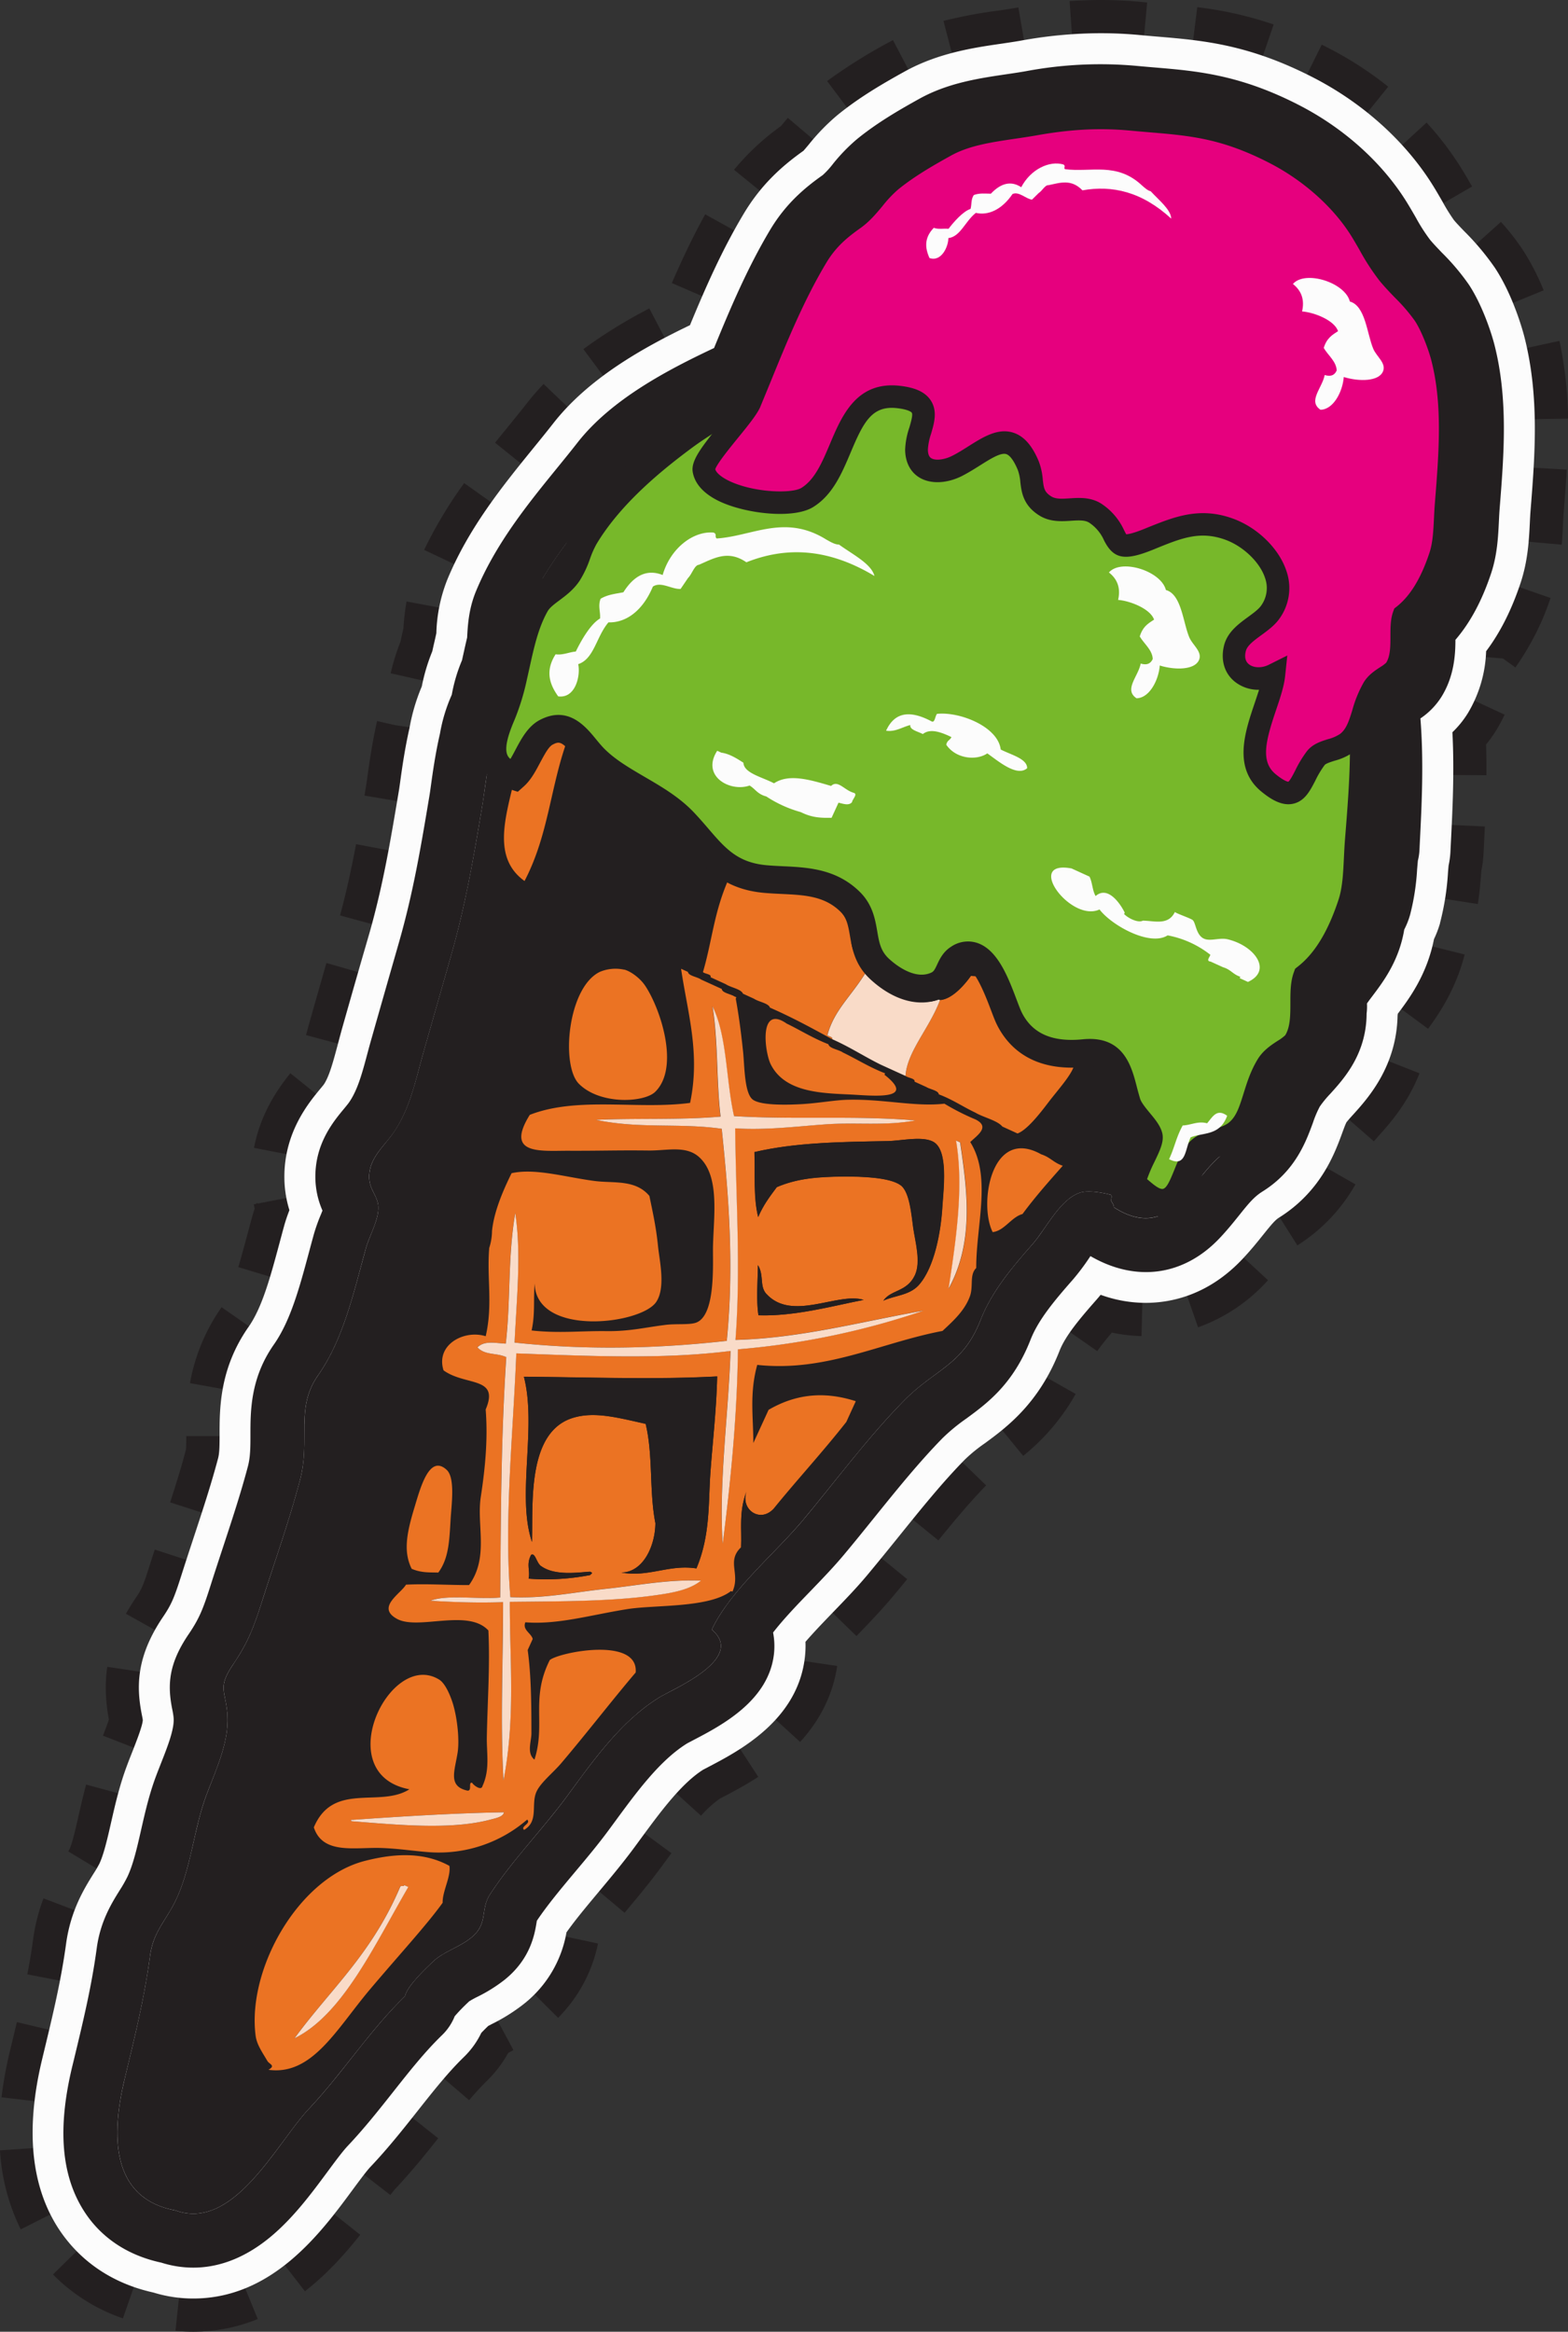 <svg xmlns="http://www.w3.org/2000/svg" width="726.28" height="1080" viewBox="0 0 726.28 1080"><rect x="0" y="0" width="726.28" height="1080" fill="#333333" stroke="none"/><g id="Слой_2" data-name="Слой 2"><g id="Pop05_135554822"><g id="Pop05_135554822-2" data-name="Pop05_135554822"><path d="M688.49 359.08l-17.67-.14c0-6 0-11.52-.26-16.87l-.16-3.67 2.5-2.7A42.74 42.74.0 0 0 678 329a51.58 51.58.0 0 0 2.92-5.42l16 7.43a69.78 69.78.0 0 1-3.91 7.27 60.5 60.5.0 0 1-4.67 6.55C688.48 349.41 688.53 354.09 688.49 359.08z" fill="#231f20"/><path d="M554.93 614.78l-5.82-16.69a61.92 61.92.0 0 0 24.74-16.53l.54-.58 12.94 12-.61.65A79.34 79.34.0 0 1 554.93 614.78zm46-37.95-9.45-14.94a61.63 61.63.0 0 0 21-22.08l15.35 8.76A80 80 0 0 1 600.93 576.83zm35.43-48.2L623 517c.64-.74 1.48-1.67 2.16-2.42 4.59-5.08 11.51-12.74 15.89-23.91l16.45 6.45c-5.55 14.18-14.11 23.65-19.23 29.3C637.68 527.14 636.93 528 636.36 528.63zm25.1-52.12L647.25 466c4.88-6.6 10.88-15.77 14-28.18l17.15 4.27C674.47 457.71 666.85 469.22 661.46 476.51zm23.06-57.78L667.06 416c.71-4.59 1-8.63 1.33-12.2.08-1 .16-1.87.23-2.72l.16-1a38.72 38.72.0 0 0 .74-5.78l.18-3.68c.15-2.87.29-5.72.42-8.63l17.65.82q-.19 4.38-.42 8.63l-.18 3.73a53.84 53.84.0 0 1-1 8c-.06.67-.11 1.37-.18 2.11C685.7 409 685.33 413.53 684.52 418.73z" fill="#231f20"/><path d="M508.23 625.81l-14.5-10.1a168.8 168.8.0 0 1 11.54-14.21l3.7-4.22 5.4 1.57a58.47 58.47.0 0 0 14.82 2.33l-.46 17.67A75.8 75.8.0 0 1 515 617.22C512.53 620.12 510.15 623.05 508.23 625.81z" fill="#231f20"/><path d="M89.46 1080a80.09 80.09.0 0 1-8.19-.43L83.15 1062a57.86 57.86.0 0 0 6.31.34 60.93 60.93.0 0 0 23.23-4.59l6.69 16.36A78.73 78.73.0 0 1 89.46 1080zm-32.52-6.19a83.35 83.35.0 0 1-32.4-20.33l12.6-12.39a65.84 65.84.0 0 0 25.61 16zm84.3-12.55-10.84-14c7.52-5.83 14.7-13.19 22.6-23.16l13.85 11C158 1046.23 149.9 1054.53 141.24 1061.26zM9.61 1032.6A95.31 95.31.0 0 1 0 996l17.63-1.21a77.93 77.93.0 0 0 7.76 29.83zm171.18-15.94-14-10.83c1.32-1.7 2.29-2.86 3-3.67 7.25-7.69 13.52-15.46 19.32-22.77l13.84 11c-6 7.61-12.58 15.73-20.3 23.91C182.62 1014.41 182.1 1015 180.79 1016.66zM18.26 973.47.71 971.42a181.75 181.75.0 0 1 3.82-21.13l.8-3.29c.85-3.56 1.69-7 2.49-10.4L25 940.67c-.8 3.41-1.64 6.89-2.51 10.47l-.79 3.29A163.16 163.16.0 0 0 18.26 973.47zm199-.75-13.42-11.51c3.38-3.93 6.43-7.21 9.34-10a36.89 36.89.0 0 0 7.23-9.77l.6-1.19.94-1c.59-.61 1.24-1.25 1.82-1.82l.93-.92 1.9-1c.87-.45 1.83-.95 2.86-1.51l8.37 15.57c-.87.47-1.69.89-2.45 1.29a54.48 54.48.0 0 1-9.92 13C223 966.32 220.31 969.2 217.3 972.72zm41.23-38.14L246 922.13a50.76 50.76.0 0 0 13.74-25.63L277 900.19A68.22 68.22.0 0 1 258.53 934.58zM30 917.82l-17.35-3.36c1.1-5.67 2-10.93 2.67-16.08a86.18 86.18.0 0 1 4.83-19.1l16.52 6.26a69.16 69.16.0 0 0-3.84 15.2C32.12 906.24 31.19 911.82 30 917.82zm259.28-31.88L275.76 874.6c5.4-6.46 11-13.13 16.33-20.4l4.65-6.33L311 858.34l-4.65 6.33C300.64 872.39 294.88 879.28 289.31 885.94zM46.74 866.64l-15.13-9.12c.24-.4.45-.74.58-1 1.3-2.74 2.91-9.82 4.2-15.5 1-4.39 2.12-9.35 3.5-14.44L57 831.19c-1.29 4.75-2.32 9.31-3.33 13.72-1.71 7.57-3.33 14.69-5.48 19.22C47.82 864.8 47.4 865.55 46.74 866.64zM324.7 841l-13.08-11.87A64.51 64.51.0 0 1 324.23 818l.56-.33 1.42-.75.58-.31c4.16-2.17 9.33-4.87 14.79-8.42L351.22 823c-6.17 4-12 7.06-16.24 9.28l-.62.32-.87.45A49.62 49.62.0 0 0 324.7 841zM64.15 810.34l-16.46-6.43c1.51-3.86 2.32-6.15 2.76-7.51A77.42 77.42.0 0 1 49 781.61a65 65 0 0 1 .7-9.58l17.48 2.62a46 46 0 0 0-.51 7A62.49 62.49.0 0 0 68 793.94l.55 2.85-.35 1.72C67.69 800.83 66.52 804.26 64.15 810.34zm306.46-3.51-13.06-11.91c7.16-7.84 11.33-16.31 12.74-25.88l17.48 2.59C385.85 784.61 380.07 796.45 370.61 806.83zm26-49.12L384 745.41l.23-.23c5.31-5.5 10.79-11.17 15.72-17q3.3-3.95 6.55-7.93l13.69 11.18q-3.31 4.07-6.71 8.11c-5.32 6.34-11 12.24-16.53 18zM73.76 756.07l-15.43-8.61c1.31-2.35 2.79-4.73 4.38-7.09 2.86-4.23 3.54-5.61 6.63-15.35.77-2.44 1.56-4.88 2.35-7.29l16.8 5.46c-.77 2.38-1.55 4.78-2.31 7.18-3.26 10.27-4.55 13.56-8.83 19.89C76 752.21 74.83 754.17 73.76 756.07zm360.87-42.6-13.71-11.15c7.23-8.9 15-18.29 23.15-26.65L456.76 688C449.12 695.84 441.61 704.88 434.63 713.47zm-339-12.18-16.82-5.43c2.16-6.7 5-15.51 7.29-24.33.17-.91.17-4.56.17-6.11v-.27H104v.27c0 4.67.0 7.94-.76 10.63C100.77 685.28 97.9 694.39 95.67 701.29zm378.28-27-11.2-13.67a82.36 82.36.0 0 0 20.15-23.68l15.38 8.71A99.19 99.19.0 0 1 474 674.26zM105.41 643.77 88 640.63a87.58 87.58.0 0 1 14.54-35l.11-.15 14.49 10.11-.12.17A69 69 0 0 0 105.41 643.77zM127.29 592l-16.91-5.1c1.39-4.63 2.71-9.55 4.11-14.77.76-2.82 1.51-5.62 2.28-8.41.36-1.28.75-2.58 1.19-3.91-.15-.66-.28-1.31-.41-2l1.16-.22.14-.38.64.23 15.42-3c.22 1.15.48 2.31.79 3.45l.71 2.68-.94 2.6c-.66 1.82-1.2 3.51-1.66 5.17-.76 2.75-1.5 5.52-2.25 8.29C130.12 582.05 128.77 587.1 127.29 592zM135 535l-17.35-3.34c3.1-16.11 11.1-27.45 16.84-34.57l13.76 11.09C143.66 513.78 137.33 522.72 135 535zm23.82-51-17.07-4.57c.61-2.28 1.23-4.57 1.88-6.88q3.77-13.27 7.56-26.51l17 4.87q-3.79 13.22-7.54 26.45C160 479.55 159.38 481.77 158.79 484zm15.69-55.36-17-4.63c2.7-10 5.06-20.46 7.41-33l17.37 3.26C179.77 407.25 177.31 418.17 174.48 428.61zm11.73-57.22-17.43-2.92.86-5.15c.1-.61.21-1.4.34-2.34l.12-.9c.83-5.94 2.21-15.87 4.53-26.13l7.85 1.78 9.46 1.77-8.69-1.63 8.75 1.28-.13.7c-2.16 9.53-3.48 19-4.26 24.66l-.12.88c-.16 1.14-.29 2.1-.42 2.84zm11.94-55.68-17.24-3.89a106.12 106.12.0 0 1 4.55-14.63l.15-.7q.58-2.65 1.21-5.41a104.88 104.88.0 0 1 1.47-12.51l17.38 3.22a85.7 85.7.0 0 0-1.25 11.06v.75l-.16.73c-.48 2-.91 4-1.34 6l-.44 2-.24.62A90.48 90.48.0 0 0 198.15 315.71zm503.77-6.58L696.15 305l-10.27-.87.24-3.28 1.47-2a106.1 106.1.0 0 0 13.92-27.67l16.69 5.79A123.44 123.44.0 0 1 701.92 309.13zM212.46 262.28l-16-7.59A204.19 204.19.0 0 1 215 223.76L229.4 234A187.44 187.44.0 0 0 212.46 262.28zm510.9-10-17.6-1.57c.28-3.16.43-6.16.56-8.8.09-2 .18-3.82.3-5.31.53-6.56 1.07-13.34 1.46-20.08l17.64 1c-.4 6.93-1 13.81-1.48 20.46-.11 1.34-.19 3-.27 4.77C723.83 245.62 723.68 248.8 723.36 252.32zM243.08 216.14l-13.77-11.08q2.81-3.5 5.56-6.85l.19-.24c3.24-4 6.27-7.71 9.1-11.33 2.34-3 4.9-5.94 7.62-8.79l12.78 12.21c-2.32 2.43-4.5 4.94-6.48 7.47-2.94 3.75-6 7.54-9.27 11.54l-.23.29C246.77 211.58 244.93 213.83 243.08 216.14zm465.53-21.93a166.91 166.91.0 0 0-3.56-32.57l17.27-3.75a184.79 184.79.0 0 1 4 36zM280.76 175.89l-10.55-14.18a230.18 230.18.0 0 1 30.55-18.85l8.2 15.66A210.82 210.82.0 0 0 280.76 175.89zm417.9-34.72a94.35 94.35.0 0 0-8.27-16 92 92 0 0 0-8.32-10.6l13.15-11.8a111.15 111.15.0 0 1 9.88 12.6 109.83 109.83.0 0 1 9.9 19.1zM327.4 138.1l-16.21-7c5.36-12.33 10.27-22.44 15.45-31.82l15.47 8.55C337.21 116.66 332.53 126.29 327.4 138.1zM666.57 95.25l-.29-.5c-1.35-2.34-2.87-5-4.51-7.62a125.66 125.66.0 0 0-14-18.41l13-11.94a143.41 143.41.0 0 1 16 21c1.8 2.91 3.39 5.67 4.79 8.1l.3.51zM353.73 89.8 340 78.64A114.62 114.62.0 0 1 361.72 58.4c.37-.44.78-.92 1.12-1.34l.13-.15c.6-.72 1.25-1.5 1.94-2.31L378.38 66c-.66.77-1.27 1.51-1.85 2.2l-.12.14c-.63.76-1.44 1.73-2 2.38l-.67.77-.82.59A98.19 98.19.0 0 0 353.73 89.8zM631.91 53.94a147.47 147.47.0 0 0-24.15-15.71c-1.14-.59-2.26-1.16-3.37-1.71l7.82-15.84q1.83.9 3.69 1.86A164.92 164.92.0 0 1 643 40.15zm-238.2-2.26-10.6-14.14a242.52 242.52.0 0 1 28.5-17.89l2-1.08 8.2 15.65c-.55.29-1.11.59-1.66.9A224.58 224.58.0 0 0 393.71 51.68zM584.22 28.07a156.07 156.07.0 0 0-31.86-7.21l2.2-17.53a173 173 0 0 1 35.38 8zM441.46 26.78 437 9.69A221.32 221.32.0 0 1 461.69 5h.17c3-.43 5.76-.85 8.2-1.28l1.63-.28 3 17.41-1.56.27c-2.68.48-5.6.91-8.7 1.37h-.14A208.82 208.82.0 0 0 441.46 26.78zm88.27-8.07-1.68-.16c-6.07-.58-12.19-.88-18.19-.88-4.33.0-8.77.16-13.2.47L495.43.51C500.26.17 505.12.0 509.86.0c6.56.0 13.25.32 19.87 1l1.62.15z" fill="#231f20"/><path d="M89.46 1064.62a62.67 62.67.0 0 1-18.38-2.77c-23.81-5.28-37-18.92-44-29.66-12.79-19.72-15.34-46.06-7.59-78.3l.79-3.29c4.31-17.87 8-33.3 10.31-50.16 2.09-15.57 8.52-25.86 12.77-32.67a53.1 53.1.0 0 0 2.71-4.63c2-4.29 3.64-11.3 5.32-18.72 1.89-8.28 4-17.68 7.63-27.2.74-2 1.5-3.89 2.27-5.84 1.88-4.81 4.72-12 4.85-14.68-.06-.55-.18-1.15-.41-2.31-2.48-12.45-3-26.57 9.73-45.41 3.87-5.73 5.15-8.62 8.54-19.3 1.85-5.82 3.76-11.62 5.6-17.22 4.21-12.77 8.19-24.83 11.41-37 .69-2.62.69-6.28.69-10.92.0-12.27.0-30.8 13.46-50 6.3-9 10.13-23.28 14.2-38.41.74-2.77 1.48-5.54 2.24-8.29s1.61-5.12 2.45-7.32A52.26 52.26.0 0 1 131.72 545c0-20.66 11.29-34.24 16.7-40.76.56-.67 1.32-1.59 1.61-2 2.47-3.68 4.26-10.38 6.34-18.13.65-2.47 1.32-5 2-7.46q4.23-14.93 8.5-29.82L171 432.59c6.43-22.49 9.85-43 13.82-66.74.15-.89.32-2.14.53-3.66.8-5.83 2.13-15.35 4.33-25a88.53 88.53.0 0 1 5.69-19.25 87.61 87.61.0 0 1 4.86-16.26c.14-.62.27-1.23.41-1.84.47-2.13 1-4.3 1.47-6.53a72.38 72.38.0 0 1 5-24.65c9.94-24.19 25.83-43.72 39.85-61 3.26-4 6.35-7.8 9.28-11.55 16.37-20.94 41.5-35 63.35-45.5 7.08-17.14 14.72-34.61 24.85-51.55C353 84.72 363.2 76.22 372.14 69.85c.6-.65 1.69-1.95 2.51-2.94a96.22 96.22.0 0 1 13.11-13.49c10.37-8.49 21.6-14.94 31.31-20.32 15.46-8.54 31.78-11 44.89-12.88 3.13-.47 6.09-.9 8.79-1.38a207.61 207.61.0 0 1 37.11-3.46c6.07.0 12.26.29 18.4.88 2.8.27 5.51.5 8.16.72 20.74 1.75 42.19 3.55 72.4 19.21 22.85 11.86 42.34 29.52 54.9 49.73 1.67 2.69 3.19 5.34 4.54 7.68a84 84 0 0 0 5.16 8.31c1.15 1.4 2.9 3.22 4.76 5.15a120 120 0 0 1 14.13 16.82c8.78 13.19 13.3 30.32 13.79 32.23 7 27.58 4.9 54.59 2.81 80.71-.12 1.52-.21 3.33-.3 5.24-.38 7.79-.85 17.48-4.25 27.8-4.16 12.56-9.46 23.08-16 31.77a59.5 59.5.0 0 1-8.48 28.72 44.89 44.89.0 0 1-7.14 8.81c.94 18.23.07 35.72-.73 51.59l-.18 3.68a40.33 40.33.0 0 1-.86 6.49c-.09 1-.18 2-.27 3.11A121.05 121.05.0 0 1 667 427.51a.83.83.0 0 1 0 .15A49.48 49.48.0 0 1 664.2 435c-3.25 16.51-11.57 27.67-16.79 34.58.0.24.0.48-.07.72-.43 23.66-13.76 38.41-20.45 45.82-1.18 1.29-2.76 3.05-3.3 3.81v.06c-.4.71-1.29 3.12-1.93 4.89-3.46 9.43-9.9 27-29.2 39.08-1.85 1.16-3.37 3-7.24 7.79-2.55 3.19-5.73 7.16-9.66 11.33-15.8 16.83-33.13 20.37-44.87 20.37h0a61.2 61.2.0 0 1-20.89-3.73q-.91 1.14-1.92 2.28c-7.74 8.79-14.37 16.65-17.13 23.7-9.56 24.43-24.64 35.49-34.61 42.81a73.45 73.45.0 0 0-9.26 7.55c-10.29 10.47-20.11 22.64-30.49 35.52-4.77 5.91-9.7 12-14.71 18s-10.48 11.63-15.81 17.15c-4.15 4.3-8.84 9.16-12.79 13.73a46.31 46.31.0 0 1-.25 7c-3.25 29.29-30.37 43.46-44.94 51.07l-2.18 1.14c-10.19 6.43-19.92 19.7-29.34 32.54l-2.4 3.27c-5.4 7.33-11.06 14.09-16.53 20.64s-10.78 12.87-15.06 18.91a53.81 53.81.0 0 1-19.55 33 84.36 84.36.0 0 1-15.1 9.5l-1.59.83c-.88.85-2.19 2.14-3.21 3.22a39.26 39.26.0 0 1-8.09 11.21c-7.21 7-14.07 15.65-21.33 24.84-6.78 8.56-13.78 17.42-21.92 26-1.83 1.94-5.24 6.55-8.24 10.61C148.51 1034.36 126.13 1064.62 89.46 1064.62z" fill="#fcfcfc"/><path d="M89.56 1050.31A48.72 48.72.0 0 1 74.74 1048c-19.45-4.17-30.09-15-35.63-23.58-10.71-16.51-12.57-38.47-5.68-67.14l.8-3.28c4.4-18.25 8.19-34 10.57-51.59 1.68-12.52 6.91-20.89 10.72-27A61.93 61.93.0 0 0 59 869.3c2.72-5.73 4.48-13.48 6.35-21.7s3.79-16.71 7.05-25.3c.71-1.89 1.46-3.78 2.2-5.67 3.1-7.88 6.3-16 5.8-21.13a36.11 36.11.0 0 0-.64-3.91c-2.22-11.17-1.73-20.85 7.55-34.57 5-7.35 6.76-11.74 10.33-23 1.82-5.75 3.72-11.5 5.55-17.06 4.28-13 8.32-25.24 11.65-37.82C116 674.71 116 670 116 664.53c0-11.08.0-26.27 10.86-41.78 7.75-11.06 11.91-26.54 16.31-42.93q1.09-4.11 2.22-8.19a81.86 81.86.0 0 1 3.29-9.2c.21-.51.45-1.12.69-1.72A38.84 38.84.0 0 1 146.07 545c0-15.5 8.39-25.59 13.4-31.61.93-1.13 1.89-2.29 2.35-3 3.89-5.68 6-13.53 8.41-22.61.64-2.39 1.29-4.81 2-7.25q4.22-14.88 8.47-29.73l4.11-14.35c6.65-23.27 10.14-44.14 14.17-68.31.17-1 .36-2.38.59-4.06.84-6.06 2.09-15.08 4.22-24.29a75.63 75.63.0 0 1 5.47-18A74.56 74.56.0 0 1 214 305.82c.22-1 .44-2 .65-2.94.55-2.46 1.1-5 1.72-7.56v-.07c.29-5.49.69-13 4-21.16 9.14-22.25 24.32-40.9 37.71-57.36 3.31-4.07 6.44-7.91 9.45-11.77 15.67-20 41.64-33.61 63.21-43.76 7.49-18.28 15.39-37 26-54.77C364.18 94 373.21 86.66 381.08 81.1a38.74 38.74.0 0 0 4.6-5 81.91 81.91.0 0 1 11.18-11.58c9.43-7.73 20-13.79 29.16-18.87 13.17-7.27 27.45-9.38 40-11.24 3.23-.47 6.29-.92 9.2-1.44a186.2 186.2.0 0 1 51.63-2.42c2.85.27 5.62.5 8.33.73 19.33 1.63 39.33 3.31 67 17.65 20.59 10.69 38.1 26.51 49.32 44.56 1.54 2.49 2.94 4.92 4.3 7.27A83.08 83.08.0 0 0 662.34 111c1.51 1.83 3.45 3.84 5.5 6a105.54 105.54.0 0 1 12.53 14.84c6 9.09 10.27 21.72 11.82 27.78h0c6.47 25.3 4.41 51.1 2.42 76.05-.14 1.74-.24 3.66-.33 5.69-.36 7.27-.76 15.52-3.55 24-4.24 12.79-9.71 23-16.6 31 0 6.7-.52 16.82-6.47 26.4a33.76 33.76.0 0 1-9.74 10c1.6 20.05.62 39.7-.26 57.28l-.18 3.7a24.92 24.92.0 0 1-.73 4.86c-.13 1.36-.25 2.79-.37 4.27a107.73 107.73.0 0 1-3.25 20.86 36.47 36.47.0 0 1-2.7 6.82c-2.38 14.42-9.73 24.15-14.64 30.66-.85 1.12-1.91 2.52-2.63 3.58a24.92 24.92.0 0 1-.16 4.65c-.08 18.66-10.41 30.08-16.76 37.1a50.19 50.19.0 0 0-4.84 5.86c-.06.1-.12.19-.17.29a47.94 47.94.0 0 0-3.08 7.3c-3.27 8.91-8.2 22.39-23.33 31.86-3.9 2.43-6.39 5.44-10.83 11-2.52 3.14-5.37 6.7-8.9 10.45-16.61 17.69-38.84 20.77-60 8.5-.25.35-.47.68-.68 1a105 105 0 0 1-7.38 9.79c-8.65 9.84-16.12 18.74-19.72 28-8.05 20.55-20.08 29.38-29.74 36.47a85.73 85.73.0 0 0-11 9.06c-10.79 11-21.29 24-31.44 36.57-4.72 5.86-9.6 11.92-14.52 17.78-4.65 5.54-10 11.07-15.14 16.41-6 6.19-12.49 12.93-17.39 19.27a33 33 0 0 1 .41 9.89c-2.41 21.69-24.26 33.11-37.32 39.93-1 .53-2.43 1.27-2.87 1.52-12.58 7.77-23.26 22.32-33.58 36.39l-2.39 3.25c-5.13 7-10.64 13.56-16 19.94-6.52 7.79-12.7 15.18-17.68 22.59.0.13.0.25-.05.37-.89 5.58-2.72 17.18-14.86 26.95a71.89 71.89.0 0 1-12.71 7.94 41.72 41.72.0 0 0-3.74 2.07l-.57.55a83 83 0 0 0-6.1 6.32 25 25 0 0 1-5.85 8.74c-7.9 7.64-15.05 16.68-22.62 26.26-6.58 8.32-13.39 16.93-21.1 25.09-2.42 2.57-5.78 7.12-9.34 11.93-7.47 10.1-15.94 21.56-26.7 30.42C112.14 1046.88 99.92 1050.31 89.56 1050.31zm39.51-266.13c.32 1.77.67 4 .92 6.54 1.64 17-4.27 32-9 44.12-.66 1.71-1.33 3.4-2 5.1-2 5.36-3.5 11.84-5.06 18.7-2.27 10-4.84 21.32-9.92 32a105.14 105.14.0 0 1-6.24 11.08c-2.68 4.29-3.39 5.57-3.62 7.29-2.72 20.12-7 37.85-11.51 56.61l-.79 3.26c-5.1 21.18-1.4 27.72-1 28.39.73 1.14 3.06 1.78 4.88 2.12a23.18 23.18.0 0 1 3.76 1c5.72-1.88 17.24-17.47 22.23-24.21a180 180 0 0 1 13.17-16.5c6.22-6.59 12.06-14 18.25-21.8 7.27-9.2 14.76-18.67 23.48-27.6 3.76-6.9 9.66-13 15.55-18.65l.56-.54c5.43-5.29 11.22-8.29 15.44-10.48l1.7-.89a42.55 42.55.0 0 1 6.1-15.8c6.77-10.44 14.63-19.82 22.22-28.9 5.07-6.06 9.86-11.79 14.08-17.51l2.32-3.17c12.54-17.09 26.74-36.46 47.71-49.39 1.7-1.05 3.53-2 5.84-3.21 1.48-.78 4.15-2.17 6.77-3.68a24.83 24.83.0 0 1 2.16-13.88c7.56-16.05 20.86-29.83 32.6-42 4.78-5 9.29-9.62 12.82-13.83 4.61-5.49 9.12-11.09 13.91-17 10.91-13.52 22.19-27.51 34.7-40.24a131.68 131.68.0 0 1 17-14.27c7.32-5.37 10.06-7.38 12.83-14.48 6.55-16.74 17.32-29.76 28.72-42.71.86-1 2.43-3.24 3.81-5.24 6.2-8.95 14.68-21.2 29.54-25.84 10.17-3.18 22-.84 28.11.84A24.81 24.81.0 0 1 532 535.6c1-1.26 2.08-2.55 3.15-3.88 5.37-6.72 12.06-15.07 23.31-22.1a.84.84.0 0 0 .15-.11c.66-.76 2-4.31 2.83-6.66a90.11 90.11.0 0 1 6.84-15.31l.36-.62c.06-.09.12-.18.17-.27a87.61 87.61.0 0 1 10.53-13.5c1.33-1.48 3.1-3.43 3.87-4.54a24.83 24.83.0 0 1 0-3.45c-.78-15.88 7.64-27 12.87-34 2.58-3.41 4.25-5.69 5-7.64A34.65 34.65.0 0 1 605.51 409a80.64 80.64.0 0 0 1.25-10.22c.22-2.65.47-5.66.88-8.82.07-.54.15-1.08.26-1.61v-.79c.9-18.08 1.92-38.57-.29-57.36a24.71 24.71.0 0 1 1.09-10.73 65.29 65.29.0 0 1 6.06-13.57 37.64 37.64.0 0 1 9.55-10.46v-.74c0-4.81.0-11.41 2.47-18.2a24.89 24.89.0 0 1 8-11c2.14-1.7 5.39-5.81 8.68-15.75.66-2 .9-6.87 1.09-10.77.11-2.32.23-4.72.43-7.25 1.82-22.79 3.39-42.48-1-59.74v0a56.7 56.7.0 0 0-5-12.47 68.18 68.18.0 0 0-7-7.93c-2.5-2.59-5.33-5.54-8.07-8.86a121 121 0 0 1-11.22-17.07c-1.21-2.09-2.34-4.06-3.45-5.84-6.37-10.26-17.57-20.22-30-26.64C560.46 83.37 548.76 82.38 531 80.89c-2.88-.24-5.84-.49-8.9-.78A135.86 135.86.0 0 0 484 82c-3.63.64-7.2 1.17-10.65 1.68-9.23 1.36-17.94 2.64-23.2 5.55-7.23 4-15.49 8.72-21.72 13.82a44 44 0 0 0-4.49 4.94c-3.45 4.14-7.74 9.29-14.11 13.79-5.49 3.88-8 6.35-10.26 10.17-9.5 15.89-16.72 33.53-24.36 52.2l-2 5a24.88 24.88.0 0 1-12.6 13.15c-17.24 8-43.28 20-53.76 33.38-3.32 4.23-6.74 8.44-10.05 12.51-12.28 15.08-23.87 29.33-30.24 44.76a41.92 41.92.0 0 0-.42 5c-.05.91-.1 1.82-.16 2.73a23.64 23.64.0 0 1-.69 4.42c-.68 2.73-1.31 5.58-2 8.6-.37 1.67-.74 3.35-1.12 5a24.42 24.42.0 0 1-1 3.35l-.73 1.88a40 40 0 0 0-2 5.78c-.05.36-.08.68-.11 1a24.81 24.81.0 0 1-1.46 6.19l-.19.5c-.38 1-.77 2.06-1.2 3.06-2 4.63-2.39 6.36-2.47 7a23.49 23.49.0 0 1-.51 2.86c-1.74 7.28-2.87 15.4-3.62 20.78-.31 2.25-.57 4.11-.79 5.42-4.11 24.58-8 47.81-15.41 73.77l-4.11 14.38q-4.23 14.79-8.44 29.59c-.62 2.2-1.2 4.38-1.78 6.55-3.15 11.78-6.72 25.13-15.4 37.84-1.77 2.59-3.57 4.75-5.16 6.66l-.41.51a36.13 36.13.0 0 1 2.69 11.72c.53 9.58-2.78 17.74-5.2 23.7-.5 1.23-1.25 3.07-1.43 3.73-.73 2.62-1.43 5.23-2.13 7.85-5.08 18.92-10.83 40.35-23.63 58.6-1.66 2.37-1.84 4.76-1.84 13.17.0 7.43.0 16.67-2.82 27.39-3.71 14-8.18 27.55-12.49 40.65-1.79 5.43-3.64 11.05-5.38 16.54C140.62 763.29 137 772.27 129.07 784.18zM212 929.45v0zm5.35-2.5zm.16-.14h0zm-90-140.14zm186-12.87h0zM491.11 557.24v0zm0-.07v0zm2.52-15.24v0zm118.29-30.5h0zm.08-.17-.07.14zm-28.8-42.12zm66.22-51.79v0z" fill="#231f20"/><path d="M668.07 165.8c-1.38-5.43-4.86-14.8-8.4-20.13-4.58-6.86-11.24-12.37-16.54-18.81-4.83-5.87-8.53-13.44-12.74-20.23-9-14.43-23.55-27.25-39.63-35.6C564 57.17 547.22 57.5 524.51 55.33a160.66 160.66.0 0 0-44.9 2.15c-14.22 2.52-29.58 3.35-41.53 10-8.64 4.79-17.78 10.07-25.45 16.35-6.49 5.32-10.33 12.81-17.19 17.65-7.14 5-12.63 9.95-17.29 17.78-11.35 19-19.61 39.93-28 60.45-21.47 9.91-48.9 22.69-62.94 40.64-15.57 19.9-34 39.59-43.76 63.28-2.06 5-2 10.21-2.34 15.41-1.16 4.65-2.14 9.4-3.21 14.1-1.69 4.41-3.57 8.76-4.16 13.47-.06.52-.11 1-.17 1.52-.32.86-.63 1.73-1 2.57-1.86 4.37-3.75 9.24-4.29 13.78-2.71 11.32-4 23.36-4.75 27.89-4.2 25.1-7.85 46.73-14.8 71q-6.28 22-12.56 44c-3.74 13.21-6.17 26-13.78 37.12C178.1 530.77 171 536.23 171 545.08c0 6 3.94 8.68 4.23 13.77.33 6.07-4.17 13.58-5.78 19.42-5.64 20.39-10.33 41.93-22.14 58.77-10.69 15.25-3.39 29.78-8.35 48.47-5 19-11.61 37.39-17.53 56-3.94 12.39-6.59 19.28-13.45 29.42-7.11 10.52-3.73 11.84-2.74 22.14 1.25 12.91-4.77 25.52-9.5 38-5.93 15.65-7.16 34-14.2 48.85-4.48 9.45-10.57 14.8-12 25.73-2.7 20-7.13 37.83-11.83 57.37-6.17 25.65-6.61 55.2 23.58 60.8 27 9.88 47-31.43 61.81-47.09 15.56-16.48 28.06-36.26 44.51-52.16.91-4.61 9.4-12.58 12.55-15.64 5.24-5.11 12.19-6.67 18.11-11.47 8-6.41 4.07-12.91 8.68-20 10.21-15.73 24.27-30 35.46-45.18 12.3-16.71 25.08-35.06 43.06-46.14 6.56-4 40.11-17.91 24.22-31.35 8.51-18.07 29.1-35.08 42-50.42C387.06 686 402 665.7 418.88 648.58c14.3-14.53 27.07-16.14 35.29-37.13C459.42 598 469 586.79 478.4 576.1c6.13-7 12.59-20.8 22.09-23.77 2.89-.9 8.8-.36 14.11 1.1a1.76 1.76.0 0 1-.08 2.05c.1 1.36 1.53 2.25 1.41 3.72 11.4 7.39 21.75 6.9 31-3 8.77-9.31 13.32-18.4 24.65-25.48 12-7.52 11.72-19.87 18.23-30.8.06-.12.14-.23.2-.34 7.05-11.57 19.24-17 18-32.69l.3-.63c-2.66-15.41 15.07-22 17.67-40.56-.77-2.18 2.38-5.83 3.15-8.59 2.32-8.47 2.16-16 3.19-24l.3-.63c1-20.07 2.37-43-.25-65.23a41.25 41.25.0 0 1 3.74-8.53c2.66-4.41 8.5-6 10.4-9.08 4.66-7.52 1.36-18.22 3.71-24.67 7.95-6.28 13.14-16.17 16.87-27.44 2.35-7.12 2-15.75 2.7-23.87C671.75 209.11 673.46 186.86 668.07 165.8z" fill="#fcfcfc"/><path d="M519.69 552.88c13.06 7 17.12-20.66 9-29-3.53-3.6-7.75-7.43-8-12.88-.27-6.82 8.71-11.81 10.83-17.64-18.56-3.16-40.09-11.39-56.4-21.35-9.2-5.63-11.46-14.91-19.84-20.17-11.43-7.18-21.36 3.16-32.56.36-9.71-2.42-16.24-13-22.31-19.93-8.77-10-16.7-15.51-29.57-18.74-15.29-3.85-30.8-8.15-44.46-16.25-13.3-7.89-17.29-19.51-27.25-30.79-4.5-5.06-9.89-5.58-15-9.4-5.52-4.15-7.37-9.75-14.14-13.37-7.5-4-15.77-7.07-21.71-13.43-1.22-4.48-1.44-9.93-5.43-9.66-14 1-17.76 42.29-19.32 51.64-4.2 25.1-7.85 46.73-14.8 71q-6.28 22-12.56 44c-3.74 13.21-6.17 26-13.78 37.12C178.1 530.77 171 536.23 171 545.08c0 6 3.94 8.68 4.23 13.77.33 6.07-4.17 13.58-5.78 19.42-5.64 20.39-10.33 41.93-22.14 58.77-10.69 15.25-3.39 29.78-8.35 48.47-5 19-11.61 37.39-17.53 56-3.94 12.39-6.59 19.28-13.45 29.42-7.11 10.52-3.73 11.84-2.74 22.14 1.25 12.91-4.77 25.52-9.5 38-5.93 15.65-7.16 34-14.2 48.85-4.48 9.45-10.57 14.8-12 25.73-2.7 20-7.13 37.83-11.83 57.37-6.17 25.65-6.61 55.2 23.58 60.8 27 9.88 47-31.43 61.81-47.09 15.56-16.48 28.06-36.26 44.51-52.16.91-4.61 9.4-12.58 12.55-15.64 5.24-5.11 12.19-6.67 18.11-11.47 8-6.41 4.07-12.91 8.68-20 10.21-15.73 24.27-30 35.46-45.18 12.3-16.71 25.08-35.06 43.06-46.14 6.56-4 40.11-17.91 24.22-31.35 8.51-18.07 29.1-35.08 42-50.42C387.06 686 402 665.7 418.88 648.58c14.3-14.53 27.07-16.14 35.29-37.13C459.42 598 469 586.79 478.4 576.1c6.13-7 12.59-20.8 22.09-23.77 5.39-1.68 21.22 1.63 24.24 6.56C523.15 556.3 524.44 555.72 519.69 552.88z" fill="#231f20"/><path d="M364.19 474c6.62 3.19 12.12 6.78 19.52 9.66.42 2 4.77 2.45 6.74 3.84 6.61 3.18 12.13 6.77 19.52 9.64l-.3.65c14.46 11.31-3.32 9.9-13.48 9.29-13.23-.79-32.11-.17-39.14-14-2.88-5.62-5.68-27.84 7.14-19.12m118.14 60.71c4.27 1.4 5.67 3.88 9.93 5.28-6.32 7.15-12.68 14.27-18.65 22.36-5.14 1.37-8.39 7.79-13.82 8.37-6.56-13-.68-49.09 22.54-36M289.14 449.09c2.82.71 7.22 3.78 9.7 7.48 7.2 10.79 16.07 37.94 4.64 49.15-5.15 5-25.54 6.09-35.33-3.72-8.45-8.47-5.23-44.68 9.72-51.87a18.77 18.77.0 0 1 11.27-1M203 728.38c-3.95-.15-7.68.23-12.32-1.75-3.82-7.7-2.47-16 1.17-28 2.8-9.25 6.93-25.33 15.06-17.82 4 3.73 2.21 16.11 1.79 23.18-.57 9.72-.85 17.9-5.7 24.41M185.36 873.83c-13.3 31.47-32.36 47.58-49 70.29 22.22-11 36.7-42.61 52.72-70.12l-1.92-.86c-.38.84-1.38.07-1.85.69m19.75 7.44c-7.31 10.23-20.26 24.25-33.72 40.2-15.49 18.37-26.72 40-47 37.21 3.53-2 .4-2.58-.47-4.06-2.45-4.17-4.92-7.57-5.47-11.74-4-30.85 19.79-73.18 50.76-81 11.61-2.94 26.1-4.78 39 2.35.78 5-3.3 11.84-3.13 17.07m33.35-520.8.62.29c5.69-1.77 8.28-9.58 10.71-16.73 4.51-1.13 8.79-2.95 13.7-3-8.58 22.66-9 45.07-20.45 67-15.07-10.8-8.77-29.59-4.58-47.59m113.73 51.75c10.12 3.62 17.33-1.27 25.09-.93 3.51.15 15.68 3.31 10.46 2.45 1.06 1.73 10.22 5 10.69 8.71-7.66 10.33-3.51 20.72 2.89 27.54-7.09 11.65-14.9 17.7-18.08 29.56 1 .52 2.58.81 2.28 1.8-9.15-5.05-18.39-10.07-28.82-14.65-.63-2.05-5.2-2.64-7.38-4.11l-5.11-2.34c-.85-2.16-5.64-2.83-8-4.41l-7-3.2c.57-1.45-2.58-1.51-3.53-2.38 4.39-14.9 5.09-28.41 12.5-44.44l2.56 1.16-.29.64c5.08 3 7.34 4.58 11.79 4.6m83.23 51c5.75-.34 11.66-7.39 14.35-11.21 4.43.5 8.39-.26 13.94 3.27.75 4.3 1.31 8.69 1.75 13.12 6.45 4.3 10 9.71 11.26 15.93 2 1.22 9 3.31 7.37 4.12-1-.31-2.25-1.3-2.84-.53 5.11 1.8 8.67 2.15 14.58 3.54 1.14.65 2-.33 1.91.89-.3 4.46-7.46 12.1-12.2 18.36S475.41 523.48 471.3 525l-3.83-1.75-3.2-1.46c-2.32-2.84-8.63-4.17-12.49-6.44-5.84-2.76-10.39-6-17-8.5-.23-1.85-4.33-2.25-6.09-3.54L423.61 501c.38-1.56-3-1.68-4.17-2.66.71-11.32 11.1-22.09 16-35.16M163.17 842.92c-.35-.17-.95.19-.28.64 21 1.61 45.9 4.15 64.35-.79 2.06-.55 6-1.23 6.17-3.37-23.7.41-47 1.89-70.24 3.52m87.42-117.56c-2.13-1.53-2.66-6.36-4.59-5.17-2.36 4.42-.31 7.19-1.16 11a107.56 107.56.0 0 0 28.52-1.67c.5-.74 1.59-.85-.06-1.58-5.73.36-16.37 2-22.71-2.62m-4.18-11.15c.51-17.93-2.37-51.21 19.25-57.56 9.92-2.92 20.51.0 33.4 2.86 3.51 14.58 1.59 31.2 4.51 46-.06 10.31-5.49 22.75-15.8 22.88 12.68 2.27 22.21-3.89 34.8-1.92 6.57-15.53 5.46-30.63 6.52-44.83 1.1-14.77 2.75-29 3.1-44.1-29.28 1.57-59.6.36-89.53.15 6.06 23.34-3.46 55.35 3.75 76.51M355 599.34c-3.33-3.61-1-8.65-3.94-13.36-.08 7.8-.83 15.86.23 23.23 17 .56 34.74-4.42 48.74-7.13-12-3.73-33.05 10.22-45-2.74m4.78-49.5c9.46-4.05 18.88-4.83 31.57-4.93 7.48.0 20.85.32 25.89 4.08 4.14 3.09 4.95 13.83 5.75 19.58.88 6.28 3.68 15.82.81 22-3.7 7.89-11.12 6.7-14.64 11.85 5.14-2.42 12.08-2.43 16.38-7.2 7.44-8.3 10.28-25.25 10.93-35.89.5-8.25 2.91-26.15-3.94-30.34-5-3-15.08-.58-21.38-.47-22.45.41-42.69.66-61.69 5.09.41 10.1-.59 20.72 1.73 30.09 2.44-5.73 5.55-9.71 8.59-13.82m79.65 47c12.32-22.45 8.24-47.5 5.36-67.73l-1.91-.88c3.6 21.09.2 44.8-3.45 68.61M333.73 517.18c-18.82 1.63-38.64.62-57.74 1.5 20.5 4.27 38.3 1.33 58.27 4.13 3.35 31.79 5.75 63.93 2.34 98.24-31.55 3.51-64.07 4.43-98.29.79.95-20.34 3.21-41.14.31-60-3.54 20.94-2 40-4.38 60.48-4.67-.18-9.79-1.59-13.14 1.74 3.59 3.82 8.77 2.39 13.37 4.53C232 666.26 232 703 231.65 739.89c-10.25 1-24.58-1.47-32.31 1.5 11.39.7 22.67 1.07 33.64.64.0 27.54-1.35 55.63.21 82.61 5.63-29.32 2.83-55.48 2.92-82.73 22.91-.27 46.71-.15 67.75-3.1 6.94-1 15.4-2.31 20.8-6.74-15.2-.64-29.74 2.29-44.16 3.82s-28.79 4.61-44.15 3.83c-2.92-36.21 1.26-75 2.77-112.89 33.67 1.2 67.51 2.9 99.23-1.13-1 29.7-5.49 60.72-3.63 89.36 3.93-30.64 6.74-60.84 7-90.11a359.32 359.32.0 0 0 86-17.91c-28.85 5-56.7 12.75-87.14 13.55 2.53-33.61.15-65.42-.14-98 14.06.93 28-.83 41.71-1.84 14-1 27.93.84 41.72-1.83-28.63-2.34-55.56-.22-83.95-2-3.79-16.41-3.19-37.32-10-50.84 2.7 16.49 1.77 34.33 3.75 51.07m-18.21-68.44 3.19 1.46c.21 1.85 4.34 2.26 6.1 3.54l9.59 4.36c.21 1.86 4.33 2.27 6.09 3.55l.64.29-.28.63c1.17 6.36 2.33 14.29 3.41 24.7.68 6.52.55 19.3 4.58 22.14s17.12 2.35 23 2c7.8-.49 15-1.87 21-2 16.76-.38 31 3.36 44.67 1.82a110.64 110.64.0 0 0 14.41 7.31c7 3.47.63 7.43-2.45 10.47 10 16 2.69 38.57 2.77 58.33-3.29 3.24-1.16 8.49-3 13.3-2.53 6.77-8.14 11.63-12.62 15.85-28.55 5.39-53.95 19.15-85.81 15.72-3.68 13.22-1.79 24.35-1.81 36.19L356 653c11.46-6.67 24.51-9.12 40.39-4L392 658.61c-11 14-22.58 26.51-33.7 40.19-6 6.68-15.42.67-12.55-8-3.59 9.64-2.1 17.39-2.5 25.85-6.87 6.59-.18 12.23-4 20.56l-.65-.28c-10.15 7.88-34.9 6.34-47.75 8.33-17.13 2.69-32.35 7.34-47.52 6.15-1.45 3.55 2.75 5 3.41 7.73l-2.32 5.11c1.65 12 1.71 25.37 1.73 38.57.0 3.78-2.31 9.18 1.4 12.21 5.33-16.5-1.9-28.27 7.1-46.13 4.3-3.6 41.16-11 39.79 5.76-11.1 13.05-22.64 28.07-34.57 42.11-3.76 4.41-9.63 9-11.46 13.3-2.51 5.85 1.2 13.47-5.65 17.49-1.89-1.62 3.4-2.92 1.41-4.76a62.51 62.51.0 0 1-44.68 15.14c-6.87-.45-14.8-1.74-23-2-12.25-.38-27 3.13-31.13-9.55 9-21.29 30.58-8.91 44.27-17.64-37.08-7-9-65 13.84-50.77 3 1.9 5.37 8 6.39 11.39 2.07 7 3 16.94 2.08 22.54-1.36 8.5-4.45 15.38 4.41 17.43 2.59.48.31-4.21 2.39-3.56.28.81 4.19 4 4.76 1.42 3.56-7.77 1.82-15.19 2-23 .34-17 1.51-33.14.71-49-9.42-10.3-32.45.0-42.29-5.36s1.68-11.64 4.13-15.86c9.53-.49 19.51.22 29.21.19 9.3-12.87 3.45-27.68 5.42-40.72 2.12-13.9 3.34-27.09 2.28-40.62 6.59-15.46-9.39-10.76-19.52-18.12-3.77-12 9.7-18.95 19.53-15.8 3.39-14.7.45-27 1.64-40.9a26.57 26.57.0 0 0 1.29-7.9c.83-8.08 4.32-17.16 9.07-26.72 11-2.42 24.87 1.84 38.45 3.61 8.83 1.15 18.9-.82 25.38 6.93 1.55 7.66 3.08 14.19 4 23.41.66 6.52 3.66 19.2-.93 25.81-7.26 10.38-55.54 16.09-56.23-8.64-.63 7.3.31 14-1.41 21.73 12.54 1.38 23.06.16 34.56.3 10.92.15 17.84-1.7 27.54-2.89 5.19-.64 11.41.14 14.41-1.16 8.91-3.85 7.34-27.75 7.51-35.14.31-14.16 3.28-32.91-6.56-41.53-6.12-5.39-15-2.81-23.35-2.93-14.33-.17-22.49.17-37.08.11-12.75-.05-29.54 2.1-17.87-16.63 22.2-8.65 50-2.31 74.25-5.54 4.86-23-1.23-42-4.16-62.05" fill="#eb7323" fill-rule="evenodd"/><path d="M435.42 463.19c-4.88 13.07-15.27 23.84-16 35.16l-11.52-5.25c-7.75-3.82-14.16-8.12-22.4-11.75.3-1-1.28-1.28-2.28-1.8 3.18-11.86 11-17.91 18.08-29.56 6.31 9.11 23.78 17 33.46 12.91l.64.29m7.42 65.07 1.91.88c2.88 20.23 7 45.28-5.36 67.73 3.65-23.81 7.05-47.52 3.45-68.61M187.21 873.14l1.92.86c-16 27.51-30.5 59.12-52.72 70.1 16.59-22.69 35.65-38.8 49-70.27.47-.62 1.47.15 1.85-.69M330 466.11c6.84 13.52 6.24 34.43 10 50.84 28.39 1.74 55.32-.38 83.94 2-13.78 2.67-27.67.79-41.71 1.83-13.71 1-27.65 2.77-41.7 1.84.28 32.59 2.66 64.4.13 98 30.44-.8 58.29-8.54 87.14-13.55a359.32 359.32.0 0 1-86 17.91c-.31 29.27-3.12 59.47-7.06 90.11-1.85-28.64 2.65-59.66 3.64-89.36-31.72 4-65.57 2.33-99.23 1.13-1.51 37.85-5.69 76.68-2.77 112.89 15.36.78 29.6-2.29 44.15-3.83s29-4.46 44.16-3.82c-5.4 4.43-13.85 5.75-20.8 6.74-21 3-44.83 2.83-67.75 3.1-.09 27.25 2.71 53.41-2.92 82.73-1.56-27-.17-55.07-.21-82.61-11 .43-22.25.06-33.64-.64 7.73-3 22.06-.54 32.31-1.5.33-36.88.33-73.63 2.82-111.32-4.61-2.14-9.78-.71-13.37-4.53 3.35-3.33 8.47-1.92 13.14-1.74 2.35-20.49.84-39.54 4.38-60.48 2.9 18.88.64 39.68-.31 60 34.22 3.64 66.74 2.72 98.29-.79 3.41-34.31 1-66.45-2.34-98.24-20-2.8-37.77.14-58.27-4.13 19.1-.88 38.92.13 57.74-1.5-2-16.74-1.05-34.58-3.75-51.07M233.41 839.4c-.21 2.14-4.11 2.82-6.17 3.37-18.45 4.94-43.35 2.4-64.35.79-.67-.45-.07-.81.28-.64 23.25-1.63 46.56-3.1 70.24-3.52" fill="#f9dbc8" fill-rule="evenodd"/><path d="M590 499.6c7.05-11.57 19.24-17 18-32.69l.3-.63c-2.66-15.41 15.07-22 17.67-40.56-.77-2.18 2.38-5.83 3.15-8.59 2.32-8.47 2.16-16 3.19-24l.3-.63c1.37-28.07 3.58-61.76-5.55-91.22-4.68-15.14-6-25.77-21.48-37.54l-.64-.29c-15.51-14.93-20-34.21-34.49-49.62-1.83-2-4.81-2.72-5.87-5.75l-.64-.29c-4.21-3.37-8.63-6.67-12.31-10.24l-.63-.29c-6.63-3.89-12.64-8-20.23-11.51l-11.49-5.24c-6.41-3.45-11.77-4-18.18-7.49l-.64-.29c-8-2.13-15.67-3.12-23.41-4.48l-.64-.29c-12.58-5.7-40.18-6.29-53.86-4.95-21.54 2.1-47 4.84-66.77 14-22.06 10.25-53.3 23.69-68.61 43.26-15.57 19.9-34 39.59-43.76 63.28-2.81 6.81-1.68 14-3 21.07-1.41 7.57-5.77 14.27-6.73 21.91-.64 5.1-.55 9.39-2 14.93-1.53 5.93-5.79 10.08.26 15.89 9.73 9.34 15.46-6.48 17.8-13.35 4.51-1.13 8.79-2.95 13.71-3 .16-2.42 2.3.45 2.45-2 3.39 2.43 3.2 6.23 4.11 9.59 7.35 7.86 18.92 10.09 26.37 16.63 2.21 1.94 3.07 5.36 5.29 7 2.43 1.83 5.78 2 8.3 3.79 9.44 6.49 16.23 24.39 28.11 29.75l2.56 1.16 11.5 5.25c10.12 3.61 17.33-1.28 25.09-.94 3.5.16 15.68 3.31 10.46 2.45 1.06 1.73 10.22 5 10.69 8.71-7.66 10.33-3.51 20.72 2.89 27.54 6.31 9.11 23.78 17 33.46 12.91l.64.29c5.75-.34 11.65-7.37 14.35-11.2 5.19-7.39 14 8 15 9.92a123.63 123.63.0 0 0 7.18 12.27c4 6.1 4.7 11.86 12.44 14-.77.0-2-.24-2.66-.23 8.85-.19 31.29.23 38.31 5.52-4.54 9.57-12.46 11.19-5.84 22.44 2.48 4.24 8 8.35 8.64 13.46.82 6.6-5.43 12.89-7.29 18.86l-.64-.29c-.69 1.15.08 1.73-.52 2.85-1.37 2.1 1.54 2.6.18 4.71.1 1.36 1.53 2.25 1.41 3.72 11.4 7.39 21.75 6.9 31-3 8.77-9.31 13.32-18.4 24.65-25.48 12-7.52 11.72-19.87 18.23-30.8C589.9 499.82 590 499.71 590 499.6z" fill="#231f20" fill-rule="evenodd"/><path d="M237.83 313.25c2.64-11.5 4.67-23.34 10.24-33.24 3.3-5.86 10.82-8.09 15.17-14.69 3.34-5.07 4.48-11.46 7.56-16.61 11-18.47 28.72-33.7 45.65-46.29 8.66-6.45 18.58-12.14 28-17.35 14.7-8.13 33.59-9.15 51.06-12.25s35-4.58 55.21-2.65c27.92 2.68 48.57 2.28 81.44 19.31 19.78 10.26 37.71 26 48.72 43.77 5.18 8.34 9.73 17.66 15.68 24.86 6.52 7.93 14.69 14.69 20.32 23.14 4.37 6.54 8.63 18.08 10.34 24.75 6.63 25.89 4.53 53.25 2.11 83.47-.8 10-.42 20.6-3.32 29.34-4.59 13.86-11 26-20.75 33.75-2.88 7.93 1.18 21.08-4.55 30.31-2.34 3.81-9.51 5.75-12.78 11.17-6.88 11.41-6.09 24.06-14.88 31-5.78 4.57-14.19 4.1-17.9 8.82-6.38 8.16-6.94 23.11-16.74 23.24-4.92.06-9.08-4.32-12.84-7.38-4.29-3.54 7.68-19.52 6.52-23.51-1.23-4.23-8.34-9.66-10.14-15.44-3.66-11.67-3.68-24.61-19.76-23-14.2 1.41-27.56-1.85-34.62-15.89-3.87-7.72-10.68-36.06-23.61-27.95-4.7 2.95-3.73 9.63-10.05 12.46-9.56 4.28-19.78-1.4-26.51-7.63-10.57-9.78-4.29-22-13.76-31.22-11.21-10.91-25.67-9.21-39-10.38-20.13-1.76-26-14-37.95-26.53s-30.31-17.78-41.92-29.95c-6.59-6.91-11.26-17.06-21.8-11.51-6.61 3.49-9.2 15.4-14.73 20.34-14.94-4.74-10.22-18.23-5.71-28.86A106 106 0 0 0 237.83 313.25z" fill="#77b82a" fill-rule="evenodd"/><path d="M538.33 563.52c-6.46.0-11.43-4.26-15.06-7.38-.59-.5-1.16-1-1.72-1.45-6.4-5.27-2.19-14 1.52-21.75.83-1.74 2-4.21 2.52-5.62-.65-1-1.91-2.52-2.82-3.61-2.61-3.15-5.57-6.73-6.9-11-.66-2.09-1.2-4.17-1.71-6.19-2.83-11-4-13.07-11.31-12.34-24.57 2.45-35.85-9.2-41-19.39-.92-1.82-1.84-4.28-2.92-7.12-1.81-4.78-6.6-17.47-10.33-18.72-.29-.09-.83.18-1.23.43a8.38 8.38.0 0 0-1.68 2.83c-1.39 3-3.5 7.52-9.16 10.06-10.28 4.6-22.49 1.4-33.49-8.78-7-6.51-8.31-13.95-9.33-19.92-.92-5.36-1.58-8.53-4.54-11.41-7.37-7.17-16.59-7.61-27.26-8.11-2.56-.12-5.21-.25-7.83-.48-18.71-1.63-26.95-11.21-35.67-21.35-2-2.34-4.09-4.76-6.36-7.14-5.41-5.69-12.44-9.79-19.88-14.13-7.7-4.49-15.66-9.13-22-15.82-1.45-1.52-2.76-3.11-4-4.64-5.79-7-6.93-7.32-10.15-5.62-2 1-4 5-5.88 8.43-2.11 4-4.29 8.09-7.58 11l-2.72 2.43-3.48-1.1c-6.3-2-10.64-5.52-12.91-10.45-3.95-8.58-.4-18.45 3.24-27a98.91 98.91.0 0 0 4.93-16.34q.57-2.48 1.11-5c2.24-10.16 4.56-20.67 9.79-29.95 2.31-4.12 5.85-6.76 9-9.08 2.51-1.88 4.88-3.65 6.43-6a39.69 39.69.0 0 0 3.42-7.51 52.92 52.92.0 0 1 4-8.87c12.47-20.88 33-37.48 47.32-48.14 8.9-6.62 19.09-12.48 28.77-17.82 12.35-6.83 27-9 41.09-11.07 4-.58 8-1.18 11.95-1.88 20.66-3.67 38.22-4.51 56.93-2.72 3.62.35 7.11.65 10.53.93 23.36 2 43.53 3.67 73.25 19.08 21.2 11 39.86 27.78 51.21 46.07 1.68 2.7 3.29 5.49 4.84 8.2 3.39 5.87 6.59 11.42 10.34 16 2.45 3 5.15 5.79 8 8.76 4.43 4.6 9 9.35 12.71 14.9 5.17 7.76 9.62 20.5 11.21 26.72 7 27.23 4.69 55.57 2.29 85.58-.2 2.53-.33 5.19-.46 7.77-.37 7.76-.76 15.79-3.16 23.06-5.33 16.07-12.27 27.67-21.21 35.39a48.8 48.8.0 0 0-.42 8.26c0 6.95.0 14.83-4.31 21.78-1.81 2.93-4.6 4.76-7.31 6.52-2.26 1.48-4.4 2.88-5.43 4.58-2.46 4.07-3.85 8.58-5.21 12.95-2.2 7.12-4.48 14.48-11.18 19.78-3.64 2.87-7.8 4.18-11.15 5.24-2.31.73-4.94 1.55-5.69 2.51-1.73 2.21-3.1 5.61-4.43 8.89-2.84 7-6.73 16.66-17.27 16.8zm-7-17.36.3.25c2.23 1.91 5 4.29 6.72 4.29h0c1.88.0 3.42-3.49 5.56-8.78 1.58-3.92 3.37-8.35 6.23-12 3.2-4.08 7.84-5.54 11.92-6.83 2.71-.85 5.27-1.66 7.05-3.06 3.58-2.84 5-7.55 6.89-13.53 1.51-4.86 3.21-10.36 6.48-15.77 2.53-4.21 6.34-6.7 9.4-8.69a20 20 0 0 0 3.42-2.54c2.39-3.86 2.39-9.54 2.39-15 0-4.79.0-9.75 1.58-14.1l.62-1.71 1.43-1.13c7.71-6.09 13.81-16.14 18.64-30.74 1.86-5.6 2.19-12.42 2.53-19.65.13-2.67.27-5.44.48-8.18 2.32-28.91 4.51-56.21-1.93-81.38-1.72-6.71-5.82-17.32-9.46-22.78-3.06-4.6-7.05-8.74-11.27-13.13-2.9-3-5.9-6.13-8.67-9.49-4.43-5.35-8-11.64-11.55-17.72-1.5-2.61-3.06-5.31-4.62-7.83-10.18-16.38-27-31.5-46.23-41.46-27.45-14.22-45.53-15.75-68.43-17.68-3.46-.29-7-.59-10.68-.94-17.5-1.68-34-.88-53.46 2.58-4.09.73-8.27 1.34-12.32 1.94-13.6 2-26.44 3.9-36.77 9.6-9.29 5.13-19 10.73-27.31 16.89-13.46 10-32.67 25.51-44 44.44a43.86 43.86.0 0 0-3 6.82 49 49 0 0 1-4.7 10c-2.79 4.23-6.34 6.88-9.47 9.22-2.4 1.79-4.48 3.34-5.47 5.1-4.29 7.61-6.3 16.75-8.43 26.42-.38 1.7-.75 3.41-1.14 5.1v0a109.9 109.9.0 0 1-5.62 18.45c-1.72 4.06-5.3 12.51-3.39 16.66a4.6 4.6.0 0 0 1.37 1.72c.79-1.3 1.58-2.79 2.35-4.26 2.71-5.1 5.78-10.89 11.23-13.77 13.1-6.89 21.19 2.94 26 8.82 1.16 1.41 2.27 2.75 3.39 3.94 5.13 5.37 12 9.36 19.22 13.59 7.89 4.6 16.05 9.36 22.71 16.36 2.49 2.62 4.68 5.16 6.79 7.62 7.87 9.15 13.56 15.76 27.08 16.94 2.37.21 4.77.33 7.31.45 11.6.54 24.75 1.17 35.6 11.73 6.09 5.92 7.27 12.85 8.23 18.42.87 5.1 1.56 9.13 5.41 12.69 2.6 2.41 11.7 10 19.54 6.48 1.2-.54 1.67-1.36 2.79-3.77s2.76-5.94 6.48-8.27a13.81 13.81.0 0 1 12.13-1.73c9.48 3.19 14.33 16 18.23 26.33.91 2.41 1.77 4.68 2.38 5.9 4.9 9.75 14.14 13.8 28.25 12.39 18.88-1.88 22.55 12.45 25 21.92.47 1.85 1 3.76 1.53 5.55s2.69 4.43 4.54 6.67c2.41 2.91 4.69 5.66 5.63 8.91 1.17 4-.85 8.22-3.65 14A67.87 67.87.0 0 0 531.31 546.16z" fill="#231f20"/><path d="M352.19 412.22 340.69 407l-.29.64C345.48 410.66 347.74 412.2 352.19 412.22z" fill="#231f20"/><path d="M434.82 506.87c-.23-1.85-4.33-2.25-6.09-3.54C428.94 505.19 433.07 505.59 434.82 506.87z" fill="#231f20"/><path d="M273.3 728c-5.73.35-16.37 2-22.71-2.63-2.13-1.53-2.66-6.36-4.59-5.17-2.36 4.42-.31 7.19-1.16 11a107.56 107.56.0 0 0 28.52-1.67C273.86 728.82 275 728.7 273.3 728z" fill="#231f20"/><path d="M242.66 637.7c6.06 23.34-3.46 55.35 3.75 76.51.51-17.93-2.37-51.21 19.25-57.56 9.92-2.92 20.51.0 33.39 2.86 3.52 14.58 1.6 31.2 4.52 46-.06 10.31-5.49 22.75-15.8 22.88 12.68 2.27 22.21-3.89 34.8-1.92 6.57-15.53 5.46-30.63 6.52-44.83 1.1-14.77 2.75-29 3.1-44.1C302.91 639.12 272.59 637.91 242.66 637.7zm73 80.26a12.64 12.64.0 0 0 1.8-2.62A12.64 12.64.0 0 1 315.65 718z" fill="#231f20"/><path d="M358.31 698.8c-6 6.68-15.42.67-12.56-8-3.58 9.65-2.09 17.4-2.49 25.86C348.52 711.34 353.26 704.65 358.31 698.8z" fill="#231f20"/><path d="M334.4 458.1c.21 1.86 4.33 2.27 6.09 3.55C340.27 459.78 336.15 459.38 334.4 458.1z" fill="#231f20"/><path d="M355 599.34c-3.33-3.61-1-8.65-3.94-13.36-.08 7.8-.83 15.85.23 23.23 17 .56 34.74-4.42 48.74-7.13C388 598.35 366.94 612.3 355 599.34z" fill="#231f20"/><path d="M432.49 529c-5-3-15.08-.58-21.39-.47-22.44.41-42.68.66-61.68 5.09.41 10.1-.59 20.72 1.73 30.09 2.44-5.73 5.55-9.71 8.59-13.82 9.46-4.05 18.88-4.83 31.56-4.93 7.49.0 20.87.31 25.9 4.08 4.14 3.09 4.95 13.83 5.75 19.58.88 6.28 3.68 15.82.81 22-3.7 7.89-11.12 6.7-14.64 11.85 5.14-2.42 12.08-2.43 16.38-7.2 7.44-8.3 10.28-25.25 10.93-35.89C436.93 551 439.34 533.14 432.49 529zm-5.13 23.12c-.68-7.07-4.57-11.41-10-14 5.43 2.59 9.32 6.93 10 14 .35 3.5-1 8.39.0 10.9C426.33 560.46 427.72 555.57 427.36 552.07z" fill="#231f20"/><path d="M318.8 267.55l-3.55 5.23c-4.17.22-9.11-3.6-12.85-1.08-4.63 11.11-12.36 16.8-20.58 16.57-5.7 6.73-6.6 16.89-14 19.35 1.14 5.47-1.32 16-9.27 14.92-4.17-5.78-6-12-1.2-19.49 3.3.49 6.2-1 9.36-1.28 2.41-5 6.84-12.81 11.23-15.29.26-3.07-1.06-5.86.26-9.15 3.33-2 7-2.3 10.54-3 5.05-8 11.08-10.81 18.19-8 3.64-12.53 14.26-20.43 23.52-19.66 1.87.65.39 1.94 1.54 2.74 16.62-1.1 31.5-11.41 50.62.43 2.07 1.17 4.16 2.41 6 2.39 6.47 4.67 15 8.92 16.43 14.55-21.88-13.16-41.32-13.48-59.32-6.34-8.55-5.9-15.16-1.78-22 1.16-2 .1-3.23 4.3-4.92 6m218.39 40.66c-.51 6.76-4.79 15.08-10.77 15.16-6-4 .81-10.09 1.94-16.09 2.38.72 4.41.45 5.57-2.09-.15-4.19-4-7-6-10.46 1.43-4.68 4.08-6.09 6.62-7.78-1.68-4.95-10.94-8.68-16.66-9.13 1.21-5.23-.13-9.48-4.24-12.71 5.66-6.54 24.18-.69 26.38 8.12 7.24 2 7.89 14.93 10.84 21.92 1.55 3.64 6.16 6.68 4.48 10.52-2 4.61-11 4.73-18.13 2.54m31.19 208.53c-3.39 9.37-10.92 7.63-16.91 10-2.7 5.62-2.06 14.12-10 10.11 2.55-5.38 3.22-10 6.32-15.62 3.86-.12 7-2.18 11.28-1 2.48-2.78 4.42-7.08 9.3-3.48M395.12 367.14c2.57.45-.26 2.92-.48 4.41-1.47 1.72-3.93.77-6.25.23l-3.21 7c-4.4.06-8.8.12-14.24-2.62a56.47 56.47.0 0 1-16-7.26c-4.15-1.1-5-3.41-7.73-5.06-9.1 3.18-22.58-4.38-15-16.1l1.92.88c4 .53 7.7 3.07 10.22 4.65.19 4.87 8.71 6.63 14.16 9.54 6.94-4.62 16.72-1.63 26.44 1.22 3.06-2.95 6.1 1.85 10.17 3.08m80.65-11.3c-4.77 4.23-13.57-3.45-18.46-6.86-5.11 3.49-14.59 2.52-19-4 .42-2.16 1.72-2 2.37-3.55-5.18-2.54-10-4-13.23-1.4-2.35-1.23-6.11-1.95-5.82-4.18-3.71.92-6.9 3.28-11.2 2.62 4.17-9.14 11.69-9.33 21.19-4.25 1.45.56 1.51-2.58 2.39-3.54 10.44-1.15 28.26 5.88 29.51 16.51 5 2.55 12.26 4.25 12.25 8.66m53.49 70.6c5.48.05 11.83 2.36 14.93-4 1 .82 7.37 2.92 8.3 3.78 1.37 1.28 1.49 6.42 4.7 8.32 3 1.8 7.45-.37 11.34.51 12.61 2.95 21 14.52 9.51 19.77l-3.83-1.74.29-.65c-3.52-1.15-4.32-3.32-8-4.41l-5.76-2.62c-2.22-.23-.48-1.94-.11-3.14a45.5 45.5.0 0 0-19.8-9c-8.2 5.25-25.92-4.61-31.55-12-13.26 6.2-35-23.12-12.95-19l5.11 2.33 3.2 1.46c1.4 2.82 1.27 6.24 2.83 9 5.69-5 11.5 3.61 13.49 7.67l-.3.64c1.83 1.93 6.36 4.21 8.61 3.13" fill="#fcfcfc" fill-rule="evenodd"/><path d="M378.15 119.21c4.66-7.83 10.15-12.73 17.29-17.78 6.86-4.84 10.7-12.33 17.19-17.65 7.67-6.28 16.81-11.56 25.45-16.35 11.95-6.6 27.31-7.43 41.53-10a160.66 160.66.0 0 1 44.9-2.15C547.22 57.5 564 57.17 590.76 71c16.08 8.35 30.66 21.17 39.63 35.6 4.21 6.79 7.91 14.36 12.74 20.23 5.3 6.44 12 12 16.54 18.81 3.54 5.33 7 14.7 8.4 20.13 5.39 21.06 3.68 43.31 1.72 67.89-.65 8.12-.35 16.75-2.7 23.87-3.73 11.27-8.92 21.16-16.87 27.44-2.35 6.45.95 17.15-3.71 24.67-1.9 3.09-7.74 4.67-10.4 9.08C630.52 328 631.17 338.32 624 344c-4.7 3.71-11.54 3.33-14.55 7.16-7.78 9.9-7.26 23.33-21.78 11.57-15.11-12.22.87-35.64 2.4-50.16-9.42 4.74-21-.66-18-12.35 1.9-7.42 12.34-10.81 16.44-16.8 10.51-15.33-4.59-33.11-19.29-38.37-13.93-5-24.14-.51-37 4.7-20.21 8.21-11-2.42-24.56-11.8-6.91-4.8-16.25.85-23.4-3.53-8.35-5.11-5.08-11.67-8-18.78-8.43-20.25-19.53-6.54-32.95.17-8.19 4.12-18.66 3.43-18.78-7.57-.1-10.28 11.3-22.14-8.44-24.35-27.33-3.09-23.51 35-42.22 46.56-9.48 5.82-46 .63-47.88-12.76-.77-5.47 18.54-24.53 21.42-31.47a1.11 1.11.0 0 0 .07-.16C356.86 163.52 365.62 140.17 378.15 119.21z" fill="#e6007e" fill-rule="evenodd"/><path d="M596.78 372.51c-4.62.0-9-3-12.38-5.75-13.47-10.89-7.79-27.69-3.22-41.19.7-2.1 1.39-4.14 2-6.08a17.5 17.5.0 0 1-11.2-3.72c-4.88-3.93-6.68-10.07-5-16.86 1.58-6.17 6.65-9.88 11.14-13.16 2.5-1.83 4.86-3.56 6.05-5.29a13.89 13.89.0 0 0 1.8-12.72c-2.36-7.32-10.17-14.8-18.55-17.8-11.65-4.17-20.25-.67-32.15 4.17l-1.1.45c-13.25 5.38-18.36 4.42-22.79-4.26a19 19 0 0 0-6.7-8.09c-2-1.41-5.06-1.22-8.55-1-4.32.28-9.69.64-14.6-2.37-7.64-4.68-8.38-10.95-8.92-15.53a21.39 21.39.0 0 0-1.2-5.7c-1.73-4.15-3.62-6.74-5.33-7.28-2.55-.82-7.34 2.21-12 5.14-2.7 1.7-5.49 3.46-8.51 5-7.05 3.55-14.61 3.82-19.73.7-4.19-2.55-6.53-7.12-6.59-12.87A35.8 35.8.0 0 1 421.21 198c.69-2.36 1.73-5.93 1.12-6.83-.36-.54-2.2-1.6-6.82-2.12-11.69-1.32-15.58 6.52-21.48 20.49-4.1 9.71-8.33 19.74-17.43 25.34s-31 3.12-43.18-2.59c-9.41-4.43-12-10-12.59-13.88-.73-5.17 4.17-11.48 12.88-22.2 3.55-4.35 8-9.78 8.89-12l.11-.24c1.55-3.73 3.08-7.48 4.62-11.24 7.72-18.87 15.71-38.39 26.35-56.19 5.21-8.74 11.26-14.06 18.75-19.35 3.15-2.22 5.68-5.26 8.36-8.48a63.8 63.8.0 0 1 8.54-9c8.17-6.69 17.82-12.22 26.23-16.88 10-5.54 21.9-7.29 33.37-9 3.23-.47 6.58-1 9.77-1.53 16.8-3 31.08-3.67 46.31-2.21 2.94.28 5.78.52 8.56.75 19 1.6 35.41 3 59.59 15.52 17.23 8.94 32.41 22.6 41.65 37.47 1.37 2.21 2.69 4.5 4 6.71a95.89 95.89.0 0 0 8.38 13c2 2.42 4.19 4.7 6.52 7.12A89.29 89.29.0 0 1 664 142.78c4.23 6.34 7.84 16.7 9.12 21.73 5.66 22.12 3.82 45.18 1.87 69.6-.17 2-.27 4.21-.37 6.31-.31 6.31-.62 12.85-2.58 18.77-4.33 13.06-10 22.5-17.24 28.79a38.78 38.78.0 0 0-.35 6.72c0 5.65.0 12.06-3.51 17.71-1.47 2.38-3.74 3.87-5.94 5.3-1.76 1.15-3.59 2.35-4.43 3.73A47 47 0 0 0 636.35 332c-1.8 5.79-3.65 11.78-9.11 16.1a27 27 0 0 1-9.06 4.25c-1.88.6-4 1.27-4.62 2a44.38 44.38.0 0 0-4.34 7.26c-2.42 4.68-4.91 9.53-10.31 10.67A10.41 10.41.0 0 1 596.78 372.51zm-.52-68.89-1 9.48c-.51 4.86-2.31 10.18-4.21 15.8-4.78 14.16-7.37 23.87-.09 29.76 3.8 3.08 5.43 3.39 5.77 3.42.82-.56 2.26-3.36 3.22-5.23a53.2 53.2.0 0 1 5.41-8.93c2.6-3.3 6.37-4.49 9.69-5.54a18.35 18.35.0 0 0 5.73-2.49c2.92-2.31 4.11-6.15 5.61-11a55.44 55.44.0 0 1 5.26-12.82c2.07-3.43 5.17-5.45 7.66-7.08a15.55 15.55.0 0 0 2.77-2.06c1.94-3.13 1.95-7.75 1.95-12.22.0-3.9.0-7.94 1.29-11.48l.5-1.39 1.16-.91c6.28-5 11.24-13.14 15.16-25 1.51-4.57 1.78-10.13 2.07-16 .1-2.17.21-4.42.39-6.63 1.88-23.53 3.65-45.75-1.58-66.19-1.38-5.44-4.72-14.07-7.69-18.53a80.84 80.84.0 0 0-9.17-10.67c-2.36-2.45-4.81-5-7.06-7.72a105.56 105.56.0 0 1-9.36-14.38c-1.23-2.14-2.5-4.35-3.78-6.41-8.28-13.33-22-25.62-37.6-33.72-22.33-11.57-37-12.81-55.67-14.38-2.81-.24-5.69-.48-8.67-.76-14.25-1.37-27.66-.72-43.49 2.09-3.35.59-6.77 1.1-10.08 1.59-11 1.62-21.47 3.16-29.85 7.79-8 4.43-17.17 9.68-24.67 15.82a55.05 55.05.0 0 0-7.13 7.57c-3 3.59-6.09 7.3-10.35 10.31-6.59 4.65-11.54 9-15.82 16.18h0C372.39 139 364.55 158.15 357 176.67c-1.56 3.8-3.11 7.6-4.68 11.37l-.09.21v.06c-1.54 3.61-5.64 8.65-10.38 14.47-3.64 4.48-9.64 11.85-10.56 14.56.53 1.76 3 3.78 6.62 5.5 11.58 5.45 28.94 5.82 33.28 3.15 6.25-3.85 9.67-11.94 13.29-20.51 5.46-12.94 12.26-29 32.25-26.79 7.27.81 11.83 2.94 14.33 6.69 3.29 4.94 1.66 10.56.21 15.52a27.88 27.88.0 0 0-1.48 7.27c0 3.13 1.21 3.84 1.59 4.08 1.95 1.18 6 .72 9.64-1.11 2.57-1.29 5.14-2.91 7.62-4.48 6.64-4.19 13.51-8.53 20.68-6.26 4.88 1.55 8.74 5.87 11.8 13.22A29.89 29.89.0 0 1 483 222.1c.47 4 .69 5.82 4 7.86 2.09 1.28 5.05 1.08 8.48.86 4.52-.3 10.15-.66 15.17 2.83a29.14 29.14.0 0 1 10 11.91c.33.64.76 1.48 1 1.9.7.0 2.84-.25 8.55-2.56l1.09-.45c12.44-5 24.19-9.83 39.59-4.32 11.54 4.13 21.57 13.93 25 24.4a24.2 24.2.0 0 1-3.12 21.82c-2.2 3.2-5.4 5.55-8.5 7.81-3.36 2.46-6.54 4.79-7.19 7.33-.71 2.78-.24 4.85 1.38 6.16 2.21 1.77 6 1.87 9.24.25z" fill="#231f20"/><path d="M481.25 89.28 478 92.48c-3-.46-5.94-3.89-9-2.63-4.89 7.19-11.2 10.1-17 8.75-5 3.94-7.13 11-12.73 11.69.0 4-3.26 11.13-8.74 9.23-2.12-4.7-2.5-9.39 2-14 2.27.84 4.54.21 6.82.45 2.45-3.22 6.71-8.07 10.19-9.21.63-2.14.1-4.3 1.51-6.43 2.66-1 5.28-.63 7.91-.62 4.74-5 9.42-6.06 14.06-3 4.4-8.36 13.07-12.42 19.54-10.53 1.23.74.0 1.44.69 2.17 11.94 1.62 24-3.52 35.82 7.65 1.3 1.13 2.6 2.31 3.91 2.57 3.91 4.24 9.35 8.5 9.53 12.7-13.6-12.51-27.33-15.56-41.14-13.11-5.19-5.43-10.49-3.47-15.77-2.37-1.43-.22-2.91 2.59-4.36 3.54" fill="#fcfcfc" fill-rule="evenodd"/><path d="M622.42 174.64c-.51 6.75-4.8 15.08-10.78 15.15-6-4 .81-10.09 1.94-16.09 2.38.73 4.41.46 5.56-2.09-.14-4.18-4-7-6-10.45 1.43-4.69 4.08-6.1 6.63-7.78-1.68-5-10.94-8.68-16.67-9.13 1.21-5.23-.13-9.49-4.24-12.72 5.68-6.54 24.2-.69 26.38 8.13 7.25 2 7.9 14.92 10.85 21.92 1.54 3.64 6.16 6.68 4.47 10.52-2 4.6-11 4.72-18.11 2.54" fill="#fcfcfc" fill-rule="evenodd"/></g></g></g></svg>